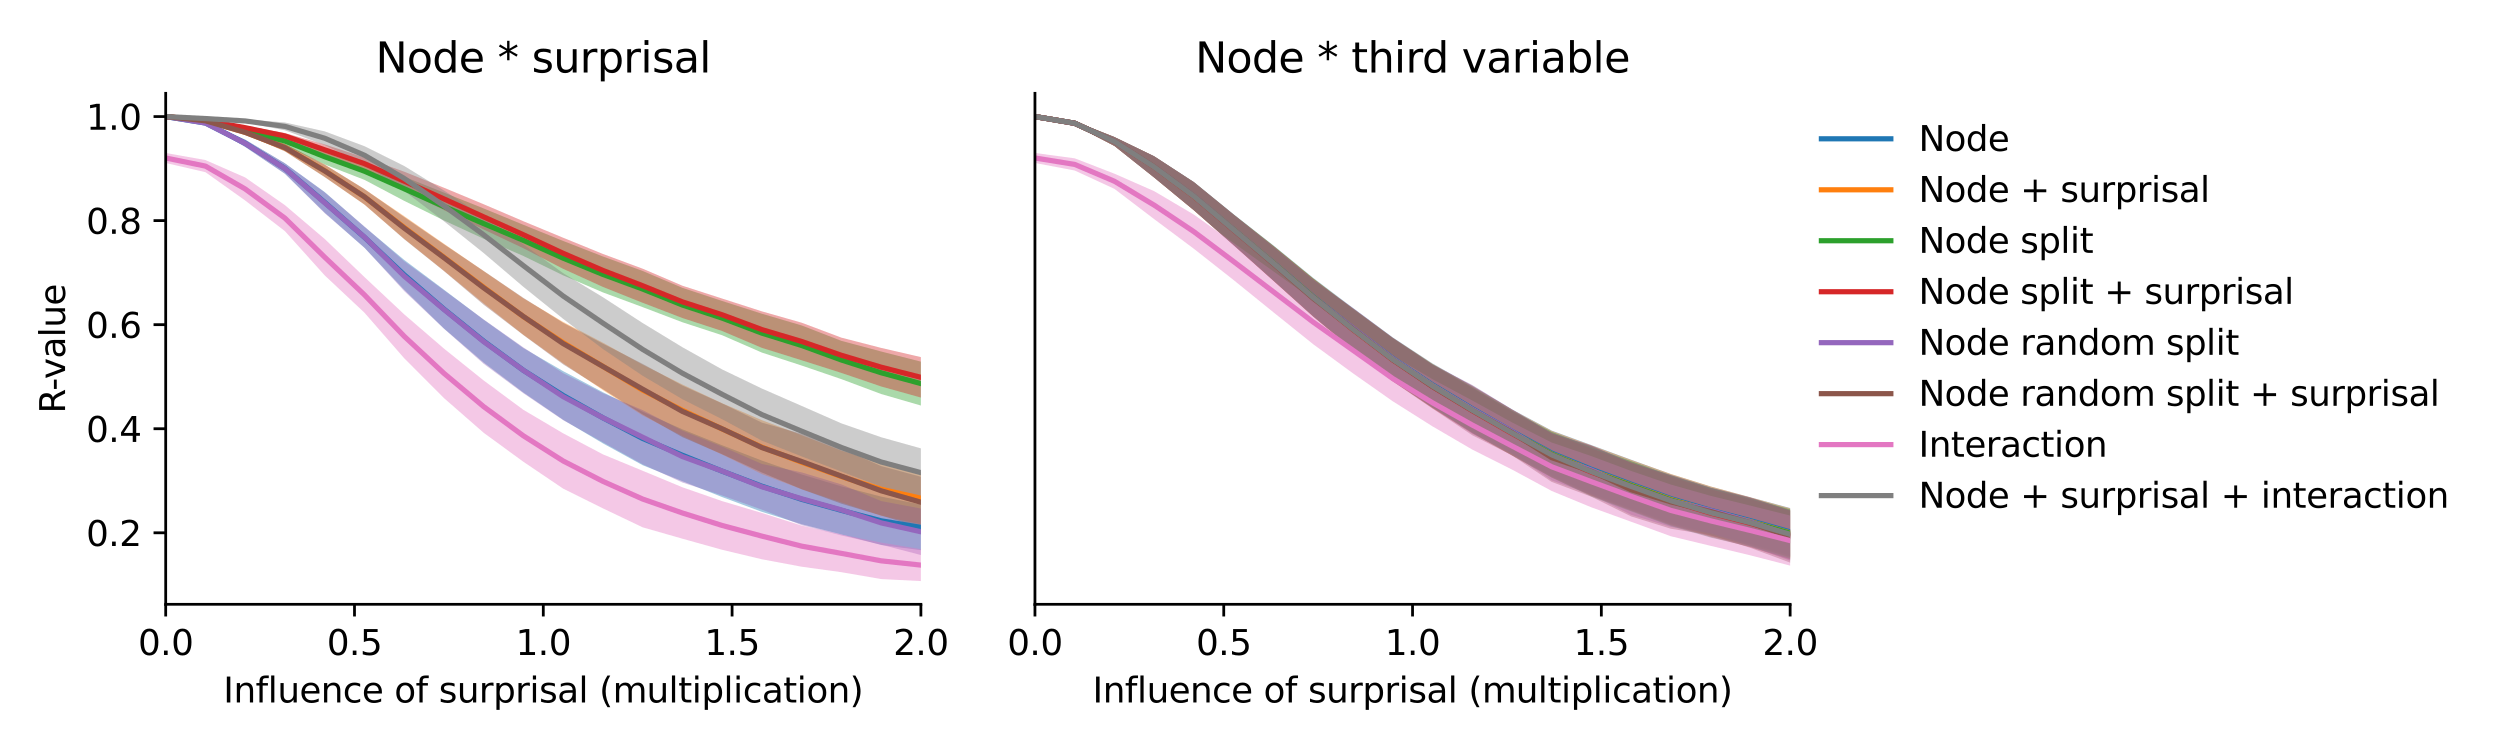 <?xml version="1.0" encoding="utf-8" standalone="no"?>
<!DOCTYPE svg PUBLIC "-//W3C//DTD SVG 1.1//EN"
  "http://www.w3.org/Graphics/SVG/1.1/DTD/svg11.dtd">
<svg xmlns:xlink="http://www.w3.org/1999/xlink" width="720pt" height="216pt" viewBox="0 0 720 216" xmlns="http://www.w3.org/2000/svg" version="1.1">
 <defs>
  <style type="text/css">*{stroke-linejoin: round; stroke-linecap: butt}</style>
 </defs>
 <g id="figure_1">
  <g id="patch_1">
   <path d="M 0 216 
L 720 216 
L 720 0 
L 0 0 
z
" style="fill: #ffffff"/>
  </g>
  <g id="axes_1">
   <g id="patch_2">
    <path d="M 47.72 174.04 
L 265.215 174.04 
L 265.215 26.88 
L 47.72 26.88 
z
" style="fill: #ffffff"/>
   </g>
   <g id="PolyCollection_1">
    <path d="M 47.72 33.569 
L 47.72 33.569 
L 59.167 35.681 
L 70.614 42.285 
L 82.061 50.016 
L 93.508 61.239 
L 104.956 71.346 
L 116.403 83.442 
L 127.85 94.596 
L 139.297 104.416 
L 150.744 113.052 
L 162.191 120.902 
L 173.638 127.697 
L 185.085 133.984 
L 196.532 138.589 
L 207.979 143.161 
L 219.427 147.416 
L 230.874 150.973 
L 242.321 153.918 
L 253.768 156.969 
L 265.215 158.456 
L 265.215 145.308 
L 265.215 145.308 
L 253.768 143.019 
L 242.321 140.068 
L 230.874 136.652 
L 219.427 132.656 
L 207.979 128.237 
L 196.532 123.646 
L 185.085 118.573 
L 173.638 112.973 
L 162.191 106.894 
L 150.744 100.262 
L 139.297 92.084 
L 127.85 83.428 
L 116.403 74.85 
L 104.956 65.324 
L 93.508 55.306 
L 82.061 47.023 
L 70.614 40.217 
L 59.167 35.174 
L 47.72 33.569 
z
" clip-path="url(#paddc26de13)" style="fill: #1f77b4; fill-opacity: 0.4"/>
   </g>
   <g id="PolyCollection_2">
    <path d="M 47.72 33.569 
L 47.72 33.569 
L 59.167 34.93 
L 70.614 38.648 
L 82.061 43.574 
L 93.508 50.953 
L 104.956 58.928 
L 116.403 68.78 
L 127.85 77.981 
L 139.297 87.373 
L 150.744 96.442 
L 162.191 104.638 
L 173.638 112.348 
L 185.085 119.677 
L 196.532 125.584 
L 207.979 130.93 
L 219.427 136.55 
L 230.874 140.922 
L 242.321 144.716 
L 253.768 148.559 
L 265.215 151.013 
L 265.215 135.949 
L 265.215 135.949 
L 253.768 133.253 
L 242.321 129.78 
L 230.874 125.328 
L 219.427 121.017 
L 207.979 116.138 
L 196.532 110.747 
L 185.085 105.047 
L 173.638 98.697 
L 162.191 92.721 
L 150.744 85.94 
L 139.297 78.087 
L 127.85 70.193 
L 116.403 62.241 
L 104.956 54.471 
L 93.508 47.372 
L 82.061 41.463 
L 70.614 37.567 
L 59.167 34.647 
L 47.72 33.569 
z
" clip-path="url(#paddc26de13)" style="fill: #ff7f0e; fill-opacity: 0.4"/>
   </g>
   <g id="PolyCollection_3">
    <path d="M 47.72 33.569 
L 47.72 33.569 
L 59.167 35.173 
L 70.614 38.545 
L 82.061 41.913 
L 93.508 47.362 
L 104.956 51.795 
L 116.403 57.844 
L 127.85 63.488 
L 139.297 68.771 
L 150.744 73.731 
L 162.191 79.307 
L 173.638 84.215 
L 185.085 88.455 
L 196.532 92.812 
L 207.979 96.552 
L 219.427 101.544 
L 230.874 105.279 
L 242.321 109.196 
L 253.768 113.478 
L 265.215 116.796 
L 265.215 104.153 
L 265.215 104.153 
L 253.768 101.232 
L 242.321 98.168 
L 230.874 93.729 
L 219.427 90.355 
L 207.979 86.685 
L 196.532 82.895 
L 185.085 78.042 
L 173.638 73.866 
L 162.191 69.397 
L 150.744 64.745 
L 139.297 60.036 
L 127.85 55.463 
L 116.403 50.889 
L 104.956 46.817 
L 93.508 42.92 
L 82.061 39.301 
L 70.614 36.775 
L 59.167 34.761 
L 47.72 33.569 
z
" clip-path="url(#paddc26de13)" style="fill: #2ca02c; fill-opacity: 0.4"/>
   </g>
   <g id="PolyCollection_4">
    <path d="M 47.72 33.57 
L 47.72 33.57 
L 59.167 34.813 
L 70.614 37.32 
L 82.061 39.983 
L 93.508 44.71 
L 104.956 48.922 
L 116.403 54.909 
L 127.85 60.514 
L 139.297 66.102 
L 150.744 71.507 
L 162.191 77.432 
L 173.638 82.634 
L 185.085 87.206 
L 196.532 91.595 
L 207.979 95.335 
L 219.427 100.189 
L 230.874 103.759 
L 242.321 107.404 
L 253.768 111.307 
L 265.215 114.504 
L 265.215 102.844 
L 265.215 102.844 
L 253.768 100.195 
L 242.321 97.241 
L 230.874 92.935 
L 219.427 89.671 
L 207.979 85.984 
L 196.532 82.285 
L 185.085 77.38 
L 173.638 73.136 
L 162.191 68.468 
L 150.744 63.722 
L 139.297 58.823 
L 127.85 54.064 
L 116.403 49.442 
L 104.956 45.352 
L 93.508 41.592 
L 82.061 38.325 
L 70.614 36.237 
L 59.167 34.578 
L 47.72 33.57 
z
" clip-path="url(#paddc26de13)" style="fill: #d62728; fill-opacity: 0.4"/>
   </g>
   <g id="PolyCollection_5">
    <path d="M 47.72 33.569 
L 47.72 33.569 
L 59.167 35.687 
L 70.614 42.345 
L 82.061 50.064 
L 93.508 61.397 
L 104.956 71.322 
L 116.403 83.82 
L 127.85 94.659 
L 139.297 104.779 
L 150.744 113.268 
L 162.191 121.011 
L 173.638 127.398 
L 185.085 133.734 
L 196.532 138.968 
L 207.979 142.711 
L 219.427 146.781 
L 230.874 151.253 
L 242.321 154.213 
L 253.768 156.875 
L 265.215 159.849 
L 265.215 146.461 
L 265.215 146.461 
L 253.768 144.311 
L 242.321 139.505 
L 230.874 136.045 
L 219.427 133.622 
L 207.979 128.627 
L 196.532 124.023 
L 185.085 118.114 
L 173.638 113.247 
L 162.191 107.466 
L 150.744 100.061 
L 139.297 92.009 
L 127.85 83.587 
L 116.403 75.219 
L 104.956 65.244 
L 93.508 55.391 
L 82.061 47.045 
L 70.614 40.216 
L 59.167 35.183 
L 47.72 33.569 
z
" clip-path="url(#paddc26de13)" style="fill: #9467bd; fill-opacity: 0.4"/>
   </g>
   <g id="PolyCollection_6">
    <path d="M 47.72 33.57 
L 47.72 33.57 
L 59.167 34.936 
L 70.614 38.685 
L 82.061 43.595 
L 93.508 51.006 
L 104.956 58.893 
L 116.403 68.889 
L 127.85 78.066 
L 139.297 87.763 
L 150.744 96.509 
L 162.191 104.947 
L 173.638 112.099 
L 185.085 119.383 
L 196.532 125.912 
L 207.979 130.831 
L 219.427 136.087 
L 230.874 140.903 
L 242.321 145.073 
L 253.768 148.462 
L 265.215 151.979 
L 265.215 137.301 
L 265.215 137.301 
L 253.768 134.23 
L 242.321 129.184 
L 230.874 124.947 
L 219.427 121.722 
L 207.979 116.189 
L 196.532 111.048 
L 185.085 104.8 
L 173.638 98.985 
L 162.191 92.968 
L 150.744 85.793 
L 139.297 78.04 
L 127.85 70.351 
L 116.403 62.498 
L 104.956 54.455 
L 93.508 47.426 
L 82.061 41.456 
L 70.614 37.558 
L 59.167 34.649 
L 47.72 33.57 
z
" clip-path="url(#paddc26de13)" style="fill: #8c564b; fill-opacity: 0.4"/>
   </g>
   <g id="PolyCollection_7">
    <path d="M 47.72 44.059 
L 47.72 46.941 
L 59.167 49.591 
L 70.614 57.747 
L 82.061 66.572 
L 93.508 79.306 
L 104.956 90.048 
L 116.403 103.169 
L 127.85 114.641 
L 139.297 124.643 
L 150.744 133 
L 162.191 140.725 
L 173.638 146.409 
L 185.085 151.871 
L 196.532 155.148 
L 207.979 158.343 
L 219.427 161.075 
L 230.874 163.216 
L 242.321 164.793 
L 253.768 166.771 
L 265.215 167.351 
L 265.215 158.155 
L 265.215 158.155 
L 253.768 156.269 
L 242.321 153.952 
L 230.874 151.363 
L 219.427 147.737 
L 207.979 144.329 
L 196.532 140.337 
L 185.085 135.584 
L 173.638 130.855 
L 162.191 124.801 
L 150.744 118.035 
L 139.297 109.577 
L 127.85 100.381 
L 116.403 90.523 
L 104.956 79.787 
L 93.508 68.819 
L 82.061 59.086 
L 70.614 51.111 
L 59.167 46.094 
L 47.72 44.059 
z
" clip-path="url(#paddc26de13)" style="fill: #e377c2; fill-opacity: 0.4"/>
   </g>
   <g id="PolyCollection_8">
    <path d="M 47.72 33.569 
L 47.72 33.569 
L 59.167 34.222 
L 70.614 35.307 
L 82.061 37.529 
L 93.508 41.791 
L 104.956 47.312 
L 116.403 54.982 
L 127.85 63.716 
L 139.297 72.874 
L 150.744 82.62 
L 162.191 91.835 
L 173.638 100.516 
L 185.085 108.229 
L 196.532 114.981 
L 207.979 120.743 
L 219.427 126.923 
L 230.874 131.451 
L 242.321 135.81 
L 253.768 140.175 
L 265.215 143.11 
L 265.215 129.133 
L 265.215 129.133 
L 253.768 125.926 
L 242.321 121.931 
L 230.874 116.907 
L 219.427 111.903 
L 207.979 106.399 
L 196.532 99.999 
L 185.085 93.035 
L 173.638 85.6 
L 162.191 78.677 
L 150.744 70.396 
L 139.297 62.384 
L 127.85 54.85 
L 116.403 47.797 
L 104.956 42.095 
L 93.508 37.832 
L 82.061 35.277 
L 70.614 34.365 
L 59.167 34.075 
L 47.72 33.569 
z
" clip-path="url(#paddc26de13)" style="fill: #7f7f7f; fill-opacity: 0.4"/>
   </g>
   <g id="matplotlib.axis_1">
    <g id="xtick_1">
     <g id="line2d_1">
      <defs>
       <path id="mf79e384adf" d="M 0 0 
L 0 3.5 
" style="stroke: #000000; stroke-width: 0.8"/>
      </defs>
      <g>
       <use xlink:href="#mf79e384adf" x="47.72" y="174.04" style="stroke: #000000; stroke-width: 0.8"/>
      </g>
     </g>
     <g id="text_1">
      <!-- 0.0 -->
      <g transform="translate(39.768 188.638)scale(0.1 -0.1)">
       <defs>
        <path id="DejaVuSans-30" d="M 2034 4250 
Q 1547 4250 1301 3770 
Q 1056 3291 1056 2328 
Q 1056 1369 1301 889 
Q 1547 409 2034 409 
Q 2525 409 2770 889 
Q 3016 1369 3016 2328 
Q 3016 3291 2770 3770 
Q 2525 4250 2034 4250 
z
M 2034 4750 
Q 2819 4750 3233 4129 
Q 3647 3509 3647 2328 
Q 3647 1150 3233 529 
Q 2819 -91 2034 -91 
Q 1250 -91 836 529 
Q 422 1150 422 2328 
Q 422 3509 836 4129 
Q 1250 4750 2034 4750 
z
" transform="scale(0.016)"/>
        <path id="DejaVuSans-2e" d="M 684 794 
L 1344 794 
L 1344 0 
L 684 0 
L 684 794 
z
" transform="scale(0.016)"/>
       </defs>
       <use xlink:href="#DejaVuSans-30"/>
       <use xlink:href="#DejaVuSans-2e" x="63.623"/>
       <use xlink:href="#DejaVuSans-30" x="95.41"/>
      </g>
     </g>
    </g>
    <g id="xtick_2">
     <g id="line2d_2">
      <g>
       <use xlink:href="#mf79e384adf" x="102.094" y="174.04" style="stroke: #000000; stroke-width: 0.8"/>
      </g>
     </g>
     <g id="text_2">
      <!-- 0.5 -->
      <g transform="translate(94.142 188.638)scale(0.1 -0.1)">
       <defs>
        <path id="DejaVuSans-35" d="M 691 4666 
L 3169 4666 
L 3169 4134 
L 1269 4134 
L 1269 2991 
Q 1406 3038 1543 3061 
Q 1681 3084 1819 3084 
Q 2600 3084 3056 2656 
Q 3513 2228 3513 1497 
Q 3513 744 3044 326 
Q 2575 -91 1722 -91 
Q 1428 -91 1123 -41 
Q 819 9 494 109 
L 494 744 
Q 775 591 1075 516 
Q 1375 441 1709 441 
Q 2250 441 2565 725 
Q 2881 1009 2881 1497 
Q 2881 1984 2565 2268 
Q 2250 2553 1709 2553 
Q 1456 2553 1204 2497 
Q 953 2441 691 2322 
L 691 4666 
z
" transform="scale(0.016)"/>
       </defs>
       <use xlink:href="#DejaVuSans-30"/>
       <use xlink:href="#DejaVuSans-2e" x="63.623"/>
       <use xlink:href="#DejaVuSans-35" x="95.41"/>
      </g>
     </g>
    </g>
    <g id="xtick_3">
     <g id="line2d_3">
      <g>
       <use xlink:href="#mf79e384adf" x="156.468" y="174.04" style="stroke: #000000; stroke-width: 0.8"/>
      </g>
     </g>
     <g id="text_3">
      <!-- 1.0 -->
      <g transform="translate(148.516 188.638)scale(0.1 -0.1)">
       <defs>
        <path id="DejaVuSans-31" d="M 794 531 
L 1825 531 
L 1825 4091 
L 703 3866 
L 703 4441 
L 1819 4666 
L 2450 4666 
L 2450 531 
L 3481 531 
L 3481 0 
L 794 0 
L 794 531 
z
" transform="scale(0.016)"/>
       </defs>
       <use xlink:href="#DejaVuSans-31"/>
       <use xlink:href="#DejaVuSans-2e" x="63.623"/>
       <use xlink:href="#DejaVuSans-30" x="95.41"/>
      </g>
     </g>
    </g>
    <g id="xtick_4">
     <g id="line2d_4">
      <g>
       <use xlink:href="#mf79e384adf" x="210.841" y="174.04" style="stroke: #000000; stroke-width: 0.8"/>
      </g>
     </g>
     <g id="text_4">
      <!-- 1.5 -->
      <g transform="translate(202.89 188.638)scale(0.1 -0.1)">
       <use xlink:href="#DejaVuSans-31"/>
       <use xlink:href="#DejaVuSans-2e" x="63.623"/>
       <use xlink:href="#DejaVuSans-35" x="95.41"/>
      </g>
     </g>
    </g>
    <g id="xtick_5">
     <g id="line2d_5">
      <g>
       <use xlink:href="#mf79e384adf" x="265.215" y="174.04" style="stroke: #000000; stroke-width: 0.8"/>
      </g>
     </g>
     <g id="text_5">
      <!-- 2.0 -->
      <g transform="translate(257.263 188.638)scale(0.1 -0.1)">
       <defs>
        <path id="DejaVuSans-32" d="M 1228 531 
L 3431 531 
L 3431 0 
L 469 0 
L 469 531 
Q 828 903 1448 1529 
Q 2069 2156 2228 2338 
Q 2531 2678 2651 2914 
Q 2772 3150 2772 3378 
Q 2772 3750 2511 3984 
Q 2250 4219 1831 4219 
Q 1534 4219 1204 4116 
Q 875 4013 500 3803 
L 500 4441 
Q 881 4594 1212 4672 
Q 1544 4750 1819 4750 
Q 2544 4750 2975 4387 
Q 3406 4025 3406 3419 
Q 3406 3131 3298 2873 
Q 3191 2616 2906 2266 
Q 2828 2175 2409 1742 
Q 1991 1309 1228 531 
z
" transform="scale(0.016)"/>
       </defs>
       <use xlink:href="#DejaVuSans-32"/>
       <use xlink:href="#DejaVuSans-2e" x="63.623"/>
       <use xlink:href="#DejaVuSans-30" x="95.41"/>
      </g>
     </g>
    </g>
    <g id="text_6">
     <!-- Influence of surprisal (multiplication) -->
     <g transform="translate(64.321 202.317)scale(0.1 -0.1)">
      <defs>
       <path id="DejaVuSans-49" d="M 628 4666 
L 1259 4666 
L 1259 0 
L 628 0 
L 628 4666 
z
" transform="scale(0.016)"/>
       <path id="DejaVuSans-6e" d="M 3513 2113 
L 3513 0 
L 2938 0 
L 2938 2094 
Q 2938 2591 2744 2837 
Q 2550 3084 2163 3084 
Q 1697 3084 1428 2787 
Q 1159 2491 1159 1978 
L 1159 0 
L 581 0 
L 581 3500 
L 1159 3500 
L 1159 2956 
Q 1366 3272 1645 3428 
Q 1925 3584 2291 3584 
Q 2894 3584 3203 3211 
Q 3513 2838 3513 2113 
z
" transform="scale(0.016)"/>
       <path id="DejaVuSans-66" d="M 2375 4863 
L 2375 4384 
L 1825 4384 
Q 1516 4384 1395 4259 
Q 1275 4134 1275 3809 
L 1275 3500 
L 2222 3500 
L 2222 3053 
L 1275 3053 
L 1275 0 
L 697 0 
L 697 3053 
L 147 3053 
L 147 3500 
L 697 3500 
L 697 3744 
Q 697 4328 969 4595 
Q 1241 4863 1831 4863 
L 2375 4863 
z
" transform="scale(0.016)"/>
       <path id="DejaVuSans-6c" d="M 603 4863 
L 1178 4863 
L 1178 0 
L 603 0 
L 603 4863 
z
" transform="scale(0.016)"/>
       <path id="DejaVuSans-75" d="M 544 1381 
L 544 3500 
L 1119 3500 
L 1119 1403 
Q 1119 906 1312 657 
Q 1506 409 1894 409 
Q 2359 409 2629 706 
Q 2900 1003 2900 1516 
L 2900 3500 
L 3475 3500 
L 3475 0 
L 2900 0 
L 2900 538 
Q 2691 219 2414 64 
Q 2138 -91 1772 -91 
Q 1169 -91 856 284 
Q 544 659 544 1381 
z
M 1991 3584 
L 1991 3584 
z
" transform="scale(0.016)"/>
       <path id="DejaVuSans-65" d="M 3597 1894 
L 3597 1613 
L 953 1613 
Q 991 1019 1311 708 
Q 1631 397 2203 397 
Q 2534 397 2845 478 
Q 3156 559 3463 722 
L 3463 178 
Q 3153 47 2828 -22 
Q 2503 -91 2169 -91 
Q 1331 -91 842 396 
Q 353 884 353 1716 
Q 353 2575 817 3079 
Q 1281 3584 2069 3584 
Q 2775 3584 3186 3129 
Q 3597 2675 3597 1894 
z
M 3022 2063 
Q 3016 2534 2758 2815 
Q 2500 3097 2075 3097 
Q 1594 3097 1305 2825 
Q 1016 2553 972 2059 
L 3022 2063 
z
" transform="scale(0.016)"/>
       <path id="DejaVuSans-63" d="M 3122 3366 
L 3122 2828 
Q 2878 2963 2633 3030 
Q 2388 3097 2138 3097 
Q 1578 3097 1268 2742 
Q 959 2388 959 1747 
Q 959 1106 1268 751 
Q 1578 397 2138 397 
Q 2388 397 2633 464 
Q 2878 531 3122 666 
L 3122 134 
Q 2881 22 2623 -34 
Q 2366 -91 2075 -91 
Q 1284 -91 818 406 
Q 353 903 353 1747 
Q 353 2603 823 3093 
Q 1294 3584 2113 3584 
Q 2378 3584 2631 3529 
Q 2884 3475 3122 3366 
z
" transform="scale(0.016)"/>
       <path id="DejaVuSans-20" transform="scale(0.016)"/>
       <path id="DejaVuSans-6f" d="M 1959 3097 
Q 1497 3097 1228 2736 
Q 959 2375 959 1747 
Q 959 1119 1226 758 
Q 1494 397 1959 397 
Q 2419 397 2687 759 
Q 2956 1122 2956 1747 
Q 2956 2369 2687 2733 
Q 2419 3097 1959 3097 
z
M 1959 3584 
Q 2709 3584 3137 3096 
Q 3566 2609 3566 1747 
Q 3566 888 3137 398 
Q 2709 -91 1959 -91 
Q 1206 -91 779 398 
Q 353 888 353 1747 
Q 353 2609 779 3096 
Q 1206 3584 1959 3584 
z
" transform="scale(0.016)"/>
       <path id="DejaVuSans-73" d="M 2834 3397 
L 2834 2853 
Q 2591 2978 2328 3040 
Q 2066 3103 1784 3103 
Q 1356 3103 1142 2972 
Q 928 2841 928 2578 
Q 928 2378 1081 2264 
Q 1234 2150 1697 2047 
L 1894 2003 
Q 2506 1872 2764 1633 
Q 3022 1394 3022 966 
Q 3022 478 2636 193 
Q 2250 -91 1575 -91 
Q 1294 -91 989 -36 
Q 684 19 347 128 
L 347 722 
Q 666 556 975 473 
Q 1284 391 1588 391 
Q 1994 391 2212 530 
Q 2431 669 2431 922 
Q 2431 1156 2273 1281 
Q 2116 1406 1581 1522 
L 1381 1569 
Q 847 1681 609 1914 
Q 372 2147 372 2553 
Q 372 3047 722 3315 
Q 1072 3584 1716 3584 
Q 2034 3584 2315 3537 
Q 2597 3491 2834 3397 
z
" transform="scale(0.016)"/>
       <path id="DejaVuSans-72" d="M 2631 2963 
Q 2534 3019 2420 3045 
Q 2306 3072 2169 3072 
Q 1681 3072 1420 2755 
Q 1159 2438 1159 1844 
L 1159 0 
L 581 0 
L 581 3500 
L 1159 3500 
L 1159 2956 
Q 1341 3275 1631 3429 
Q 1922 3584 2338 3584 
Q 2397 3584 2469 3576 
Q 2541 3569 2628 3553 
L 2631 2963 
z
" transform="scale(0.016)"/>
       <path id="DejaVuSans-70" d="M 1159 525 
L 1159 -1331 
L 581 -1331 
L 581 3500 
L 1159 3500 
L 1159 2969 
Q 1341 3281 1617 3432 
Q 1894 3584 2278 3584 
Q 2916 3584 3314 3078 
Q 3713 2572 3713 1747 
Q 3713 922 3314 415 
Q 2916 -91 2278 -91 
Q 1894 -91 1617 61 
Q 1341 213 1159 525 
z
M 3116 1747 
Q 3116 2381 2855 2742 
Q 2594 3103 2138 3103 
Q 1681 3103 1420 2742 
Q 1159 2381 1159 1747 
Q 1159 1113 1420 752 
Q 1681 391 2138 391 
Q 2594 391 2855 752 
Q 3116 1113 3116 1747 
z
" transform="scale(0.016)"/>
       <path id="DejaVuSans-69" d="M 603 3500 
L 1178 3500 
L 1178 0 
L 603 0 
L 603 3500 
z
M 603 4863 
L 1178 4863 
L 1178 4134 
L 603 4134 
L 603 4863 
z
" transform="scale(0.016)"/>
       <path id="DejaVuSans-61" d="M 2194 1759 
Q 1497 1759 1228 1600 
Q 959 1441 959 1056 
Q 959 750 1161 570 
Q 1363 391 1709 391 
Q 2188 391 2477 730 
Q 2766 1069 2766 1631 
L 2766 1759 
L 2194 1759 
z
M 3341 1997 
L 3341 0 
L 2766 0 
L 2766 531 
Q 2569 213 2275 61 
Q 1981 -91 1556 -91 
Q 1019 -91 701 211 
Q 384 513 384 1019 
Q 384 1609 779 1909 
Q 1175 2209 1959 2209 
L 2766 2209 
L 2766 2266 
Q 2766 2663 2505 2880 
Q 2244 3097 1772 3097 
Q 1472 3097 1187 3025 
Q 903 2953 641 2809 
L 641 3341 
Q 956 3463 1253 3523 
Q 1550 3584 1831 3584 
Q 2591 3584 2966 3190 
Q 3341 2797 3341 1997 
z
" transform="scale(0.016)"/>
       <path id="DejaVuSans-28" d="M 1984 4856 
Q 1566 4138 1362 3434 
Q 1159 2731 1159 2009 
Q 1159 1288 1364 580 
Q 1569 -128 1984 -844 
L 1484 -844 
Q 1016 -109 783 600 
Q 550 1309 550 2009 
Q 550 2706 781 3412 
Q 1013 4119 1484 4856 
L 1984 4856 
z
" transform="scale(0.016)"/>
       <path id="DejaVuSans-6d" d="M 3328 2828 
Q 3544 3216 3844 3400 
Q 4144 3584 4550 3584 
Q 5097 3584 5394 3201 
Q 5691 2819 5691 2113 
L 5691 0 
L 5113 0 
L 5113 2094 
Q 5113 2597 4934 2840 
Q 4756 3084 4391 3084 
Q 3944 3084 3684 2787 
Q 3425 2491 3425 1978 
L 3425 0 
L 2847 0 
L 2847 2094 
Q 2847 2600 2669 2842 
Q 2491 3084 2119 3084 
Q 1678 3084 1418 2786 
Q 1159 2488 1159 1978 
L 1159 0 
L 581 0 
L 581 3500 
L 1159 3500 
L 1159 2956 
Q 1356 3278 1631 3431 
Q 1906 3584 2284 3584 
Q 2666 3584 2933 3390 
Q 3200 3197 3328 2828 
z
" transform="scale(0.016)"/>
       <path id="DejaVuSans-74" d="M 1172 4494 
L 1172 3500 
L 2356 3500 
L 2356 3053 
L 1172 3053 
L 1172 1153 
Q 1172 725 1289 603 
Q 1406 481 1766 481 
L 2356 481 
L 2356 0 
L 1766 0 
Q 1100 0 847 248 
Q 594 497 594 1153 
L 594 3053 
L 172 3053 
L 172 3500 
L 594 3500 
L 594 4494 
L 1172 4494 
z
" transform="scale(0.016)"/>
       <path id="DejaVuSans-29" d="M 513 4856 
L 1013 4856 
Q 1481 4119 1714 3412 
Q 1947 2706 1947 2009 
Q 1947 1309 1714 600 
Q 1481 -109 1013 -844 
L 513 -844 
Q 928 -128 1133 580 
Q 1338 1288 1338 2009 
Q 1338 2731 1133 3434 
Q 928 4138 513 4856 
z
" transform="scale(0.016)"/>
      </defs>
      <use xlink:href="#DejaVuSans-49"/>
      <use xlink:href="#DejaVuSans-6e" x="29.492"/>
      <use xlink:href="#DejaVuSans-66" x="92.871"/>
      <use xlink:href="#DejaVuSans-6c" x="128.076"/>
      <use xlink:href="#DejaVuSans-75" x="155.859"/>
      <use xlink:href="#DejaVuSans-65" x="219.238"/>
      <use xlink:href="#DejaVuSans-6e" x="280.762"/>
      <use xlink:href="#DejaVuSans-63" x="344.141"/>
      <use xlink:href="#DejaVuSans-65" x="399.121"/>
      <use xlink:href="#DejaVuSans-20" x="460.645"/>
      <use xlink:href="#DejaVuSans-6f" x="492.432"/>
      <use xlink:href="#DejaVuSans-66" x="553.613"/>
      <use xlink:href="#DejaVuSans-20" x="588.818"/>
      <use xlink:href="#DejaVuSans-73" x="620.605"/>
      <use xlink:href="#DejaVuSans-75" x="672.705"/>
      <use xlink:href="#DejaVuSans-72" x="736.084"/>
      <use xlink:href="#DejaVuSans-70" x="777.197"/>
      <use xlink:href="#DejaVuSans-72" x="840.674"/>
      <use xlink:href="#DejaVuSans-69" x="881.787"/>
      <use xlink:href="#DejaVuSans-73" x="909.57"/>
      <use xlink:href="#DejaVuSans-61" x="961.67"/>
      <use xlink:href="#DejaVuSans-6c" x="1022.949"/>
      <use xlink:href="#DejaVuSans-20" x="1050.732"/>
      <use xlink:href="#DejaVuSans-28" x="1082.52"/>
      <use xlink:href="#DejaVuSans-6d" x="1121.533"/>
      <use xlink:href="#DejaVuSans-75" x="1218.945"/>
      <use xlink:href="#DejaVuSans-6c" x="1282.324"/>
      <use xlink:href="#DejaVuSans-74" x="1310.107"/>
      <use xlink:href="#DejaVuSans-69" x="1349.316"/>
      <use xlink:href="#DejaVuSans-70" x="1377.1"/>
      <use xlink:href="#DejaVuSans-6c" x="1440.576"/>
      <use xlink:href="#DejaVuSans-69" x="1468.359"/>
      <use xlink:href="#DejaVuSans-63" x="1496.143"/>
      <use xlink:href="#DejaVuSans-61" x="1551.123"/>
      <use xlink:href="#DejaVuSans-74" x="1612.402"/>
      <use xlink:href="#DejaVuSans-69" x="1651.611"/>
      <use xlink:href="#DejaVuSans-6f" x="1679.395"/>
      <use xlink:href="#DejaVuSans-6e" x="1740.576"/>
      <use xlink:href="#DejaVuSans-29" x="1803.955"/>
     </g>
    </g>
   </g>
   <g id="matplotlib.axis_2">
    <g id="ytick_1">
     <g id="line2d_6">
      <defs>
       <path id="m08da350a70" d="M 0 0 
L -3.5 0 
" style="stroke: #000000; stroke-width: 0.8"/>
      </defs>
      <g>
       <use xlink:href="#m08da350a70" x="47.72" y="153.447" style="stroke: #000000; stroke-width: 0.8"/>
      </g>
     </g>
     <g id="text_7">
      <!-- 0.2 -->
      <g transform="translate(24.817 157.246)scale(0.1 -0.1)">
       <use xlink:href="#DejaVuSans-30"/>
       <use xlink:href="#DejaVuSans-2e" x="63.623"/>
       <use xlink:href="#DejaVuSans-32" x="95.41"/>
      </g>
     </g>
    </g>
    <g id="ytick_2">
     <g id="line2d_7">
      <g>
       <use xlink:href="#m08da350a70" x="47.72" y="123.478" style="stroke: #000000; stroke-width: 0.8"/>
      </g>
     </g>
     <g id="text_8">
      <!-- 0.4 -->
      <g transform="translate(24.817 127.277)scale(0.1 -0.1)">
       <defs>
        <path id="DejaVuSans-34" d="M 2419 4116 
L 825 1625 
L 2419 1625 
L 2419 4116 
z
M 2253 4666 
L 3047 4666 
L 3047 1625 
L 3713 1625 
L 3713 1100 
L 3047 1100 
L 3047 0 
L 2419 0 
L 2419 1100 
L 313 1100 
L 313 1709 
L 2253 4666 
z
" transform="scale(0.016)"/>
       </defs>
       <use xlink:href="#DejaVuSans-30"/>
       <use xlink:href="#DejaVuSans-2e" x="63.623"/>
       <use xlink:href="#DejaVuSans-34" x="95.41"/>
      </g>
     </g>
    </g>
    <g id="ytick_3">
     <g id="line2d_8">
      <g>
       <use xlink:href="#m08da350a70" x="47.72" y="93.508" style="stroke: #000000; stroke-width: 0.8"/>
      </g>
     </g>
     <g id="text_9">
      <!-- 0.6 -->
      <g transform="translate(24.817 97.307)scale(0.1 -0.1)">
       <defs>
        <path id="DejaVuSans-36" d="M 2113 2584 
Q 1688 2584 1439 2293 
Q 1191 2003 1191 1497 
Q 1191 994 1439 701 
Q 1688 409 2113 409 
Q 2538 409 2786 701 
Q 3034 994 3034 1497 
Q 3034 2003 2786 2293 
Q 2538 2584 2113 2584 
z
M 3366 4563 
L 3366 3988 
Q 3128 4100 2886 4159 
Q 2644 4219 2406 4219 
Q 1781 4219 1451 3797 
Q 1122 3375 1075 2522 
Q 1259 2794 1537 2939 
Q 1816 3084 2150 3084 
Q 2853 3084 3261 2657 
Q 3669 2231 3669 1497 
Q 3669 778 3244 343 
Q 2819 -91 2113 -91 
Q 1303 -91 875 529 
Q 447 1150 447 2328 
Q 447 3434 972 4092 
Q 1497 4750 2381 4750 
Q 2619 4750 2861 4703 
Q 3103 4656 3366 4563 
z
" transform="scale(0.016)"/>
       </defs>
       <use xlink:href="#DejaVuSans-30"/>
       <use xlink:href="#DejaVuSans-2e" x="63.623"/>
       <use xlink:href="#DejaVuSans-36" x="95.41"/>
      </g>
     </g>
    </g>
    <g id="ytick_4">
     <g id="line2d_9">
      <g>
       <use xlink:href="#m08da350a70" x="47.72" y="63.539" style="stroke: #000000; stroke-width: 0.8"/>
      </g>
     </g>
     <g id="text_10">
      <!-- 0.8 -->
      <g transform="translate(24.817 67.338)scale(0.1 -0.1)">
       <defs>
        <path id="DejaVuSans-38" d="M 2034 2216 
Q 1584 2216 1326 1975 
Q 1069 1734 1069 1313 
Q 1069 891 1326 650 
Q 1584 409 2034 409 
Q 2484 409 2743 651 
Q 3003 894 3003 1313 
Q 3003 1734 2745 1975 
Q 2488 2216 2034 2216 
z
M 1403 2484 
Q 997 2584 770 2862 
Q 544 3141 544 3541 
Q 544 4100 942 4425 
Q 1341 4750 2034 4750 
Q 2731 4750 3128 4425 
Q 3525 4100 3525 3541 
Q 3525 3141 3298 2862 
Q 3072 2584 2669 2484 
Q 3125 2378 3379 2068 
Q 3634 1759 3634 1313 
Q 3634 634 3220 271 
Q 2806 -91 2034 -91 
Q 1263 -91 848 271 
Q 434 634 434 1313 
Q 434 1759 690 2068 
Q 947 2378 1403 2484 
z
M 1172 3481 
Q 1172 3119 1398 2916 
Q 1625 2713 2034 2713 
Q 2441 2713 2670 2916 
Q 2900 3119 2900 3481 
Q 2900 3844 2670 4047 
Q 2441 4250 2034 4250 
Q 1625 4250 1398 4047 
Q 1172 3844 1172 3481 
z
" transform="scale(0.016)"/>
       </defs>
       <use xlink:href="#DejaVuSans-30"/>
       <use xlink:href="#DejaVuSans-2e" x="63.623"/>
       <use xlink:href="#DejaVuSans-38" x="95.41"/>
      </g>
     </g>
    </g>
    <g id="ytick_5">
     <g id="line2d_10">
      <g>
       <use xlink:href="#m08da350a70" x="47.72" y="33.569" style="stroke: #000000; stroke-width: 0.8"/>
      </g>
     </g>
     <g id="text_11">
      <!-- 1.0 -->
      <g transform="translate(24.817 37.368)scale(0.1 -0.1)">
       <use xlink:href="#DejaVuSans-31"/>
       <use xlink:href="#DejaVuSans-2e" x="63.623"/>
       <use xlink:href="#DejaVuSans-30" x="95.41"/>
      </g>
     </g>
    </g>
    <g id="text_12">
     <!-- R-value -->
     <g transform="translate(18.737 119.065)rotate(-90)scale(0.1 -0.1)">
      <defs>
       <path id="DejaVuSans-52" d="M 2841 2188 
Q 3044 2119 3236 1894 
Q 3428 1669 3622 1275 
L 4263 0 
L 3584 0 
L 2988 1197 
Q 2756 1666 2539 1819 
Q 2322 1972 1947 1972 
L 1259 1972 
L 1259 0 
L 628 0 
L 628 4666 
L 2053 4666 
Q 2853 4666 3247 4331 
Q 3641 3997 3641 3322 
Q 3641 2881 3436 2590 
Q 3231 2300 2841 2188 
z
M 1259 4147 
L 1259 2491 
L 2053 2491 
Q 2509 2491 2742 2702 
Q 2975 2913 2975 3322 
Q 2975 3731 2742 3939 
Q 2509 4147 2053 4147 
L 1259 4147 
z
" transform="scale(0.016)"/>
       <path id="DejaVuSans-2d" d="M 313 2009 
L 1997 2009 
L 1997 1497 
L 313 1497 
L 313 2009 
z
" transform="scale(0.016)"/>
       <path id="DejaVuSans-76" d="M 191 3500 
L 800 3500 
L 1894 563 
L 2988 3500 
L 3597 3500 
L 2284 0 
L 1503 0 
L 191 3500 
z
" transform="scale(0.016)"/>
      </defs>
      <use xlink:href="#DejaVuSans-52"/>
      <use xlink:href="#DejaVuSans-2d" x="65.482"/>
      <use xlink:href="#DejaVuSans-76" x="98.941"/>
      <use xlink:href="#DejaVuSans-61" x="158.121"/>
      <use xlink:href="#DejaVuSans-6c" x="219.4"/>
      <use xlink:href="#DejaVuSans-75" x="247.184"/>
      <use xlink:href="#DejaVuSans-65" x="310.562"/>
     </g>
    </g>
   </g>
   <g id="line2d_11">
    <path d="M 47.72 33.569 
L 59.167 35.428 
L 70.614 41.251 
L 82.061 48.519 
L 93.508 58.273 
L 104.956 68.335 
L 116.403 79.146 
L 127.85 89.012 
L 139.297 98.25 
L 150.744 106.657 
L 162.191 113.898 
L 173.638 120.335 
L 185.085 126.279 
L 196.532 131.117 
L 207.979 135.699 
L 219.427 140.036 
L 230.874 143.812 
L 242.321 146.993 
L 253.768 149.994 
L 265.215 151.882 
" clip-path="url(#paddc26de13)" style="fill: none; stroke: #1f77b4; stroke-width: 1.5; stroke-linecap: square"/>
   </g>
   <g id="line2d_12">
    <path d="M 47.72 33.569 
L 59.167 34.789 
L 70.614 38.108 
L 82.061 42.518 
L 93.508 49.163 
L 104.956 56.7 
L 116.403 65.511 
L 127.85 74.087 
L 139.297 82.73 
L 150.744 91.191 
L 162.191 98.679 
L 173.638 105.522 
L 185.085 112.362 
L 196.532 118.166 
L 207.979 123.534 
L 219.427 128.784 
L 230.874 133.125 
L 242.321 137.248 
L 253.768 140.906 
L 265.215 143.481 
" clip-path="url(#paddc26de13)" style="fill: none; stroke: #ff7f0e; stroke-width: 1.5; stroke-linecap: square"/>
   </g>
   <g id="line2d_13">
    <path d="M 47.72 33.569 
L 59.167 34.967 
L 70.614 37.66 
L 82.061 40.607 
L 93.508 45.141 
L 104.956 49.306 
L 116.403 54.366 
L 127.85 59.476 
L 139.297 64.403 
L 150.744 69.238 
L 162.191 74.352 
L 173.638 79.04 
L 185.085 83.248 
L 196.532 87.853 
L 207.979 91.618 
L 219.427 95.949 
L 230.874 99.504 
L 242.321 103.682 
L 253.768 107.355 
L 265.215 110.474 
" clip-path="url(#paddc26de13)" style="fill: none; stroke: #2ca02c; stroke-width: 1.5; stroke-linecap: square"/>
   </g>
   <g id="line2d_14">
    <path d="M 47.72 33.57 
L 59.167 34.695 
L 70.614 36.778 
L 82.061 39.154 
L 93.508 43.151 
L 104.956 47.137 
L 116.403 52.175 
L 127.85 57.289 
L 139.297 62.463 
L 150.744 67.615 
L 162.191 72.95 
L 173.638 77.885 
L 185.085 82.293 
L 196.532 86.94 
L 207.979 90.66 
L 219.427 94.93 
L 230.874 98.347 
L 242.321 102.322 
L 253.768 105.751 
L 265.215 108.674 
" clip-path="url(#paddc26de13)" style="fill: none; stroke: #d62728; stroke-width: 1.5; stroke-linecap: square"/>
   </g>
   <g id="line2d_15">
    <path d="M 47.72 33.569 
L 59.167 35.435 
L 70.614 41.28 
L 82.061 48.554 
L 93.508 58.394 
L 104.956 68.283 
L 116.403 79.519 
L 127.85 89.123 
L 139.297 98.394 
L 150.744 106.665 
L 162.191 114.238 
L 173.638 120.322 
L 185.085 125.924 
L 196.532 131.495 
L 207.979 135.669 
L 219.427 140.201 
L 230.874 143.649 
L 242.321 146.859 
L 253.768 150.593 
L 265.215 153.155 
" clip-path="url(#paddc26de13)" style="fill: none; stroke: #9467bd; stroke-width: 1.5; stroke-linecap: square"/>
   </g>
   <g id="line2d_16">
    <path d="M 47.72 33.57 
L 59.167 34.792 
L 70.614 38.122 
L 82.061 42.526 
L 93.508 49.216 
L 104.956 56.674 
L 116.403 65.693 
L 127.85 74.208 
L 139.297 82.902 
L 150.744 91.151 
L 162.191 98.958 
L 173.638 105.542 
L 185.085 112.091 
L 196.532 118.48 
L 207.979 123.51 
L 219.427 128.905 
L 230.874 132.925 
L 242.321 137.128 
L 253.768 141.346 
L 265.215 144.64 
" clip-path="url(#paddc26de13)" style="fill: none; stroke: #8c564b; stroke-width: 1.5; stroke-linecap: square"/>
   </g>
   <g id="line2d_17">
    <path d="M 47.72 45.5 
L 59.167 47.843 
L 70.614 54.429 
L 82.061 62.829 
L 93.508 74.062 
L 104.956 84.917 
L 116.403 96.846 
L 127.85 107.511 
L 139.297 117.11 
L 150.744 125.518 
L 162.191 132.763 
L 173.638 138.632 
L 185.085 143.728 
L 196.532 147.743 
L 207.979 151.336 
L 219.427 154.406 
L 230.874 157.29 
L 242.321 159.373 
L 253.768 161.52 
L 265.215 162.753 
" clip-path="url(#paddc26de13)" style="fill: none; stroke: #e377c2; stroke-width: 1.5; stroke-linecap: square"/>
   </g>
   <g id="line2d_18">
    <path d="M 47.72 33.569 
L 59.167 34.149 
L 70.614 34.836 
L 82.061 36.403 
L 93.508 39.812 
L 104.956 44.704 
L 116.403 51.389 
L 127.85 59.283 
L 139.297 67.629 
L 150.744 76.508 
L 162.191 85.256 
L 173.638 93.058 
L 185.085 100.632 
L 196.532 107.49 
L 207.979 113.571 
L 219.427 119.413 
L 230.874 124.179 
L 242.321 128.871 
L 253.768 133.051 
L 265.215 136.122 
" clip-path="url(#paddc26de13)" style="fill: none; stroke: #7f7f7f; stroke-width: 1.5; stroke-linecap: square"/>
   </g>
   <g id="patch_3">
    <path d="M 47.72 174.04 
L 47.72 26.88 
" style="fill: none; stroke: #000000; stroke-width: 0.8; stroke-linejoin: miter; stroke-linecap: square"/>
   </g>
   <g id="patch_4">
    <path d="M 47.72 174.04 
L 265.215 174.04 
" style="fill: none; stroke: #000000; stroke-width: 0.8; stroke-linejoin: miter; stroke-linecap: square"/>
   </g>
   <g id="text_13">
    <!-- Node * surprisal -->
    <g transform="translate(108.186 20.88)scale(0.12 -0.12)">
     <defs>
      <path id="DejaVuSans-4e" d="M 628 4666 
L 1478 4666 
L 3547 763 
L 3547 4666 
L 4159 4666 
L 4159 0 
L 3309 0 
L 1241 3903 
L 1241 0 
L 628 0 
L 628 4666 
z
" transform="scale(0.016)"/>
      <path id="DejaVuSans-64" d="M 2906 2969 
L 2906 4863 
L 3481 4863 
L 3481 0 
L 2906 0 
L 2906 525 
Q 2725 213 2448 61 
Q 2172 -91 1784 -91 
Q 1150 -91 751 415 
Q 353 922 353 1747 
Q 353 2572 751 3078 
Q 1150 3584 1784 3584 
Q 2172 3584 2448 3432 
Q 2725 3281 2906 2969 
z
M 947 1747 
Q 947 1113 1208 752 
Q 1469 391 1925 391 
Q 2381 391 2643 752 
Q 2906 1113 2906 1747 
Q 2906 2381 2643 2742 
Q 2381 3103 1925 3103 
Q 1469 3103 1208 2742 
Q 947 2381 947 1747 
z
" transform="scale(0.016)"/>
      <path id="DejaVuSans-2a" d="M 3009 3897 
L 1888 3291 
L 3009 2681 
L 2828 2375 
L 1778 3009 
L 1778 1831 
L 1422 1831 
L 1422 3009 
L 372 2375 
L 191 2681 
L 1313 3291 
L 191 3897 
L 372 4206 
L 1422 3572 
L 1422 4750 
L 1778 4750 
L 1778 3572 
L 2828 4206 
L 3009 3897 
z
" transform="scale(0.016)"/>
     </defs>
     <use xlink:href="#DejaVuSans-4e"/>
     <use xlink:href="#DejaVuSans-6f" x="74.805"/>
     <use xlink:href="#DejaVuSans-64" x="135.986"/>
     <use xlink:href="#DejaVuSans-65" x="199.463"/>
     <use xlink:href="#DejaVuSans-20" x="260.986"/>
     <use xlink:href="#DejaVuSans-2a" x="292.773"/>
     <use xlink:href="#DejaVuSans-20" x="342.773"/>
     <use xlink:href="#DejaVuSans-73" x="374.561"/>
     <use xlink:href="#DejaVuSans-75" x="426.66"/>
     <use xlink:href="#DejaVuSans-72" x="490.039"/>
     <use xlink:href="#DejaVuSans-70" x="531.152"/>
     <use xlink:href="#DejaVuSans-72" x="594.629"/>
     <use xlink:href="#DejaVuSans-69" x="635.742"/>
     <use xlink:href="#DejaVuSans-73" x="663.525"/>
     <use xlink:href="#DejaVuSans-61" x="715.625"/>
     <use xlink:href="#DejaVuSans-6c" x="776.904"/>
    </g>
   </g>
  </g>
  <g id="axes_2">
   <g id="patch_5">
    <path d="M 298.065 174.04 
L 515.56 174.04 
L 515.56 26.88 
L 298.065 26.88 
z
" style="fill: #ffffff"/>
   </g>
   <g id="PolyCollection_9">
    <path d="M 298.065 33.569 
L 298.065 33.569 
L 309.512 36.064 
L 320.959 42.024 
L 332.406 51.114 
L 343.853 60.529 
L 355.301 70.487 
L 366.748 80.721 
L 378.195 90.934 
L 389.642 100.472 
L 401.089 109.296 
L 412.536 116.999 
L 423.983 124.169 
L 435.43 130.591 
L 446.877 137 
L 458.324 142.162 
L 469.772 146.519 
L 481.219 150.656 
L 492.666 153.804 
L 504.113 156.68 
L 515.56 160.055 
L 515.56 146.309 
L 515.56 146.309 
L 504.113 143.222 
L 492.666 140.135 
L 481.219 136.553 
L 469.772 132.397 
L 458.324 128.181 
L 446.877 123.991 
L 435.43 117.885 
L 423.983 111.208 
L 412.536 104.654 
L 401.089 97.162 
L 389.642 88.699 
L 378.195 80.017 
L 366.748 70.673 
L 355.301 61.723 
L 343.853 52.427 
L 332.406 45.02 
L 320.959 39.465 
L 309.512 34.937 
L 298.065 33.569 
z
" clip-path="url(#pa8a245210f)" style="fill: #1f77b4; fill-opacity: 0.4"/>
   </g>
   <g id="PolyCollection_10">
    <path d="M 298.065 33.569 
L 298.065 33.569 
L 309.512 36.068 
L 320.959 42.039 
L 332.406 51.127 
L 343.853 60.561 
L 355.301 70.537 
L 366.748 80.795 
L 378.195 91.076 
L 389.642 100.659 
L 401.089 109.632 
L 412.536 117.383 
L 423.983 124.613 
L 435.43 131.083 
L 446.877 137.489 
L 458.324 142.761 
L 469.772 147.025 
L 481.219 151.204 
L 492.666 154.397 
L 504.113 157.195 
L 515.56 160.622 
L 515.56 146.395 
L 515.56 146.395 
L 504.113 143.227 
L 492.666 140.081 
L 481.219 136.511 
L 469.772 132.454 
L 458.324 128.263 
L 446.877 124.087 
L 435.43 117.973 
L 423.983 111.317 
L 412.536 104.755 
L 401.089 97.264 
L 389.642 88.857 
L 378.195 80.166 
L 366.748 70.796 
L 355.301 61.8 
L 343.853 52.475 
L 332.406 45.039 
L 320.959 39.478 
L 309.512 34.936 
L 298.065 33.569 
z
" clip-path="url(#pa8a245210f)" style="fill: #ff7f0e; fill-opacity: 0.4"/>
   </g>
   <g id="PolyCollection_11">
    <path d="M 298.065 33.569 
L 298.065 33.569 
L 309.512 36.055 
L 320.959 42.006 
L 332.406 51.087 
L 343.853 60.539 
L 355.301 70.55 
L 366.748 80.822 
L 378.195 91.083 
L 389.642 100.716 
L 401.089 109.651 
L 412.536 117.428 
L 423.983 124.611 
L 435.43 130.93 
L 446.877 137.304 
L 458.324 142.574 
L 469.772 146.839 
L 481.219 151.037 
L 492.666 154.229 
L 504.113 157.108 
L 515.56 160.456 
L 515.56 146.688 
L 515.56 146.688 
L 504.113 143.548 
L 492.666 140.549 
L 481.219 136.983 
L 469.772 132.847 
L 458.324 128.79 
L 446.877 124.381 
L 435.43 118.315 
L 423.983 111.618 
L 412.536 104.907 
L 401.089 97.352 
L 389.642 88.935 
L 378.195 80.194 
L 366.748 70.812 
L 355.301 61.816 
L 343.853 52.485 
L 332.406 45.024 
L 320.959 39.47 
L 309.512 34.933 
L 298.065 33.569 
z
" clip-path="url(#pa8a245210f)" style="fill: #2ca02c; fill-opacity: 0.4"/>
   </g>
   <g id="PolyCollection_12">
    <path d="M 298.065 33.57 
L 298.065 33.57 
L 309.512 36.061 
L 320.959 42.031 
L 332.406 51.124 
L 343.853 60.603 
L 355.301 70.628 
L 366.748 80.891 
L 378.195 91.184 
L 389.642 100.801 
L 401.089 109.813 
L 412.536 117.579 
L 423.983 124.787 
L 435.43 131.157 
L 446.877 137.497 
L 458.324 142.808 
L 469.772 147.123 
L 481.219 151.33 
L 492.666 154.632 
L 504.113 157.615 
L 515.56 161.178 
L 515.56 147.042 
L 515.56 147.042 
L 504.113 143.787 
L 492.666 140.922 
L 481.219 137.268 
L 469.772 133.174 
L 458.324 129.151 
L 446.877 124.717 
L 435.43 118.494 
L 423.983 111.751 
L 412.536 105.062 
L 401.089 97.475 
L 389.642 89.052 
L 378.195 80.331 
L 366.748 70.941 
L 355.301 61.928 
L 343.853 52.548 
L 332.406 45.043 
L 320.959 39.481 
L 309.512 34.936 
L 298.065 33.57 
z
" clip-path="url(#pa8a245210f)" style="fill: #d62728; fill-opacity: 0.4"/>
   </g>
   <g id="PolyCollection_13">
    <path d="M 298.065 33.569 
L 298.065 33.569 
L 309.512 36.065 
L 320.959 42.007 
L 332.406 51.127 
L 343.853 60.521 
L 355.301 70.647 
L 366.748 80.78 
L 378.195 91.065 
L 389.642 100.397 
L 401.089 109.49 
L 412.536 117.257 
L 423.983 124.918 
L 435.43 130.648 
L 446.877 138.348 
L 458.324 142.49 
L 469.772 148.27 
L 481.219 151.773 
L 492.666 153.611 
L 504.113 157.288 
L 515.56 161.496 
L 515.56 147.017 
L 515.56 147.017 
L 504.113 143.302 
L 492.666 140.468 
L 481.219 136.838 
L 469.772 133.272 
L 458.324 128.307 
L 446.877 124.704 
L 435.43 117.855 
L 423.983 110.866 
L 412.536 104.906 
L 401.089 97.207 
L 389.642 88.667 
L 378.195 80.504 
L 366.748 71.045 
L 355.301 61.776 
L 343.853 52.435 
L 332.406 44.996 
L 320.959 39.476 
L 309.512 34.942 
L 298.065 33.569 
z
" clip-path="url(#pa8a245210f)" style="fill: #9467bd; fill-opacity: 0.4"/>
   </g>
   <g id="PolyCollection_14">
    <path d="M 298.065 33.57 
L 298.065 33.57 
L 309.512 36.071 
L 320.959 42.023 
L 332.406 51.141 
L 343.853 60.554 
L 355.301 70.69 
L 366.748 80.85 
L 378.195 91.203 
L 389.642 100.606 
L 401.089 109.816 
L 412.536 117.639 
L 423.983 125.33 
L 435.43 131.13 
L 446.877 138.791 
L 458.324 143.069 
L 469.772 148.733 
L 481.219 152.286 
L 492.666 154.149 
L 504.113 157.791 
L 515.56 162.038 
L 515.56 147.015 
L 515.56 147.015 
L 504.113 143.3 
L 492.666 140.488 
L 481.219 136.826 
L 469.772 133.348 
L 458.324 128.383 
L 446.877 124.831 
L 435.43 117.928 
L 423.983 111.001 
L 412.536 105.002 
L 401.089 97.324 
L 389.642 88.808 
L 378.195 80.668 
L 366.748 71.17 
L 355.301 61.843 
L 343.853 52.485 
L 332.406 45.016 
L 320.959 39.488 
L 309.512 34.942 
L 298.065 33.57 
z
" clip-path="url(#pa8a245210f)" style="fill: #8c564b; fill-opacity: 0.4"/>
   </g>
   <g id="PolyCollection_15">
    <path d="M 298.065 44.059 
L 298.065 46.941 
L 309.512 49.107 
L 320.959 54.396 
L 332.406 63.114 
L 343.853 71.664 
L 355.301 80.676 
L 366.748 89.939 
L 378.195 99.133 
L 389.642 107.505 
L 401.089 115.553 
L 412.536 122.781 
L 423.983 129.463 
L 435.43 135.22 
L 446.877 141.397 
L 458.324 146.118 
L 469.772 150.267 
L 481.219 154.448 
L 492.666 157.203 
L 504.113 159.941 
L 515.56 162.901 
L 515.56 148.486 
L 515.56 148.486 
L 504.113 145.623 
L 492.666 142.809 
L 481.219 139.564 
L 469.772 135.645 
L 458.324 131.373 
L 446.877 127.453 
L 435.43 121.645 
L 423.983 115.335 
L 412.536 109.202 
L 401.089 102.454 
L 389.642 94.228 
L 378.195 86.389 
L 366.748 78.158 
L 355.301 69.998 
L 343.853 61.821 
L 332.406 55.058 
L 320.959 50.024 
L 309.512 45.595 
L 298.065 44.059 
z
" clip-path="url(#pa8a245210f)" style="fill: #e377c2; fill-opacity: 0.4"/>
   </g>
   <g id="PolyCollection_16">
    <path d="M 298.065 33.569 
L 298.065 33.569 
L 309.512 36.065 
L 320.959 42.024 
L 332.406 51.102 
L 343.853 60.514 
L 355.301 70.499 
L 366.748 80.769 
L 378.195 91.051 
L 389.642 100.681 
L 401.089 109.63 
L 412.536 117.382 
L 423.983 124.666 
L 435.43 131.165 
L 446.877 137.535 
L 458.324 143.017 
L 469.772 147.286 
L 481.219 151.516 
L 492.666 154.831 
L 504.113 157.501 
L 515.56 160.952 
L 515.56 146.799 
L 515.56 146.799 
L 504.113 143.571 
L 492.666 140.484 
L 481.219 136.895 
L 469.772 132.889 
L 458.324 128.665 
L 446.877 124.448 
L 435.43 118.239 
L 423.983 111.582 
L 412.536 104.919 
L 401.089 97.449 
L 389.642 89.026 
L 378.195 80.353 
L 366.748 70.923 
L 355.301 61.907 
L 343.853 52.548 
L 332.406 45.074 
L 320.959 39.493 
L 309.512 34.929 
L 298.065 33.569 
z
" clip-path="url(#pa8a245210f)" style="fill: #7f7f7f; fill-opacity: 0.4"/>
   </g>
   <g id="matplotlib.axis_3">
    <g id="xtick_6">
     <g id="line2d_19">
      <g>
       <use xlink:href="#mf79e384adf" x="298.065" y="174.04" style="stroke: #000000; stroke-width: 0.8"/>
      </g>
     </g>
     <g id="text_14">
      <!-- 0.0 -->
      <g transform="translate(290.113 188.638)scale(0.1 -0.1)">
       <use xlink:href="#DejaVuSans-30"/>
       <use xlink:href="#DejaVuSans-2e" x="63.623"/>
       <use xlink:href="#DejaVuSans-30" x="95.41"/>
      </g>
     </g>
    </g>
    <g id="xtick_7">
     <g id="line2d_20">
      <g>
       <use xlink:href="#mf79e384adf" x="352.439" y="174.04" style="stroke: #000000; stroke-width: 0.8"/>
      </g>
     </g>
     <g id="text_15">
      <!-- 0.5 -->
      <g transform="translate(344.487 188.638)scale(0.1 -0.1)">
       <use xlink:href="#DejaVuSans-30"/>
       <use xlink:href="#DejaVuSans-2e" x="63.623"/>
       <use xlink:href="#DejaVuSans-35" x="95.41"/>
      </g>
     </g>
    </g>
    <g id="xtick_8">
     <g id="line2d_21">
      <g>
       <use xlink:href="#mf79e384adf" x="406.812" y="174.04" style="stroke: #000000; stroke-width: 0.8"/>
      </g>
     </g>
     <g id="text_16">
      <!-- 1.0 -->
      <g transform="translate(398.861 188.638)scale(0.1 -0.1)">
       <use xlink:href="#DejaVuSans-31"/>
       <use xlink:href="#DejaVuSans-2e" x="63.623"/>
       <use xlink:href="#DejaVuSans-30" x="95.41"/>
      </g>
     </g>
    </g>
    <g id="xtick_9">
     <g id="line2d_22">
      <g>
       <use xlink:href="#mf79e384adf" x="461.186" y="174.04" style="stroke: #000000; stroke-width: 0.8"/>
      </g>
     </g>
     <g id="text_17">
      <!-- 1.5 -->
      <g transform="translate(453.235 188.638)scale(0.1 -0.1)">
       <use xlink:href="#DejaVuSans-31"/>
       <use xlink:href="#DejaVuSans-2e" x="63.623"/>
       <use xlink:href="#DejaVuSans-35" x="95.41"/>
      </g>
     </g>
    </g>
    <g id="xtick_10">
     <g id="line2d_23">
      <g>
       <use xlink:href="#mf79e384adf" x="515.56" y="174.04" style="stroke: #000000; stroke-width: 0.8"/>
      </g>
     </g>
     <g id="text_18">
      <!-- 2.0 -->
      <g transform="translate(507.608 188.638)scale(0.1 -0.1)">
       <use xlink:href="#DejaVuSans-32"/>
       <use xlink:href="#DejaVuSans-2e" x="63.623"/>
       <use xlink:href="#DejaVuSans-30" x="95.41"/>
      </g>
     </g>
    </g>
    <g id="text_19">
     <!-- Influence of surprisal (multiplication) -->
     <g transform="translate(314.666 202.317)scale(0.1 -0.1)">
      <use xlink:href="#DejaVuSans-49"/>
      <use xlink:href="#DejaVuSans-6e" x="29.492"/>
      <use xlink:href="#DejaVuSans-66" x="92.871"/>
      <use xlink:href="#DejaVuSans-6c" x="128.076"/>
      <use xlink:href="#DejaVuSans-75" x="155.859"/>
      <use xlink:href="#DejaVuSans-65" x="219.238"/>
      <use xlink:href="#DejaVuSans-6e" x="280.762"/>
      <use xlink:href="#DejaVuSans-63" x="344.141"/>
      <use xlink:href="#DejaVuSans-65" x="399.121"/>
      <use xlink:href="#DejaVuSans-20" x="460.645"/>
      <use xlink:href="#DejaVuSans-6f" x="492.432"/>
      <use xlink:href="#DejaVuSans-66" x="553.613"/>
      <use xlink:href="#DejaVuSans-20" x="588.818"/>
      <use xlink:href="#DejaVuSans-73" x="620.605"/>
      <use xlink:href="#DejaVuSans-75" x="672.705"/>
      <use xlink:href="#DejaVuSans-72" x="736.084"/>
      <use xlink:href="#DejaVuSans-70" x="777.197"/>
      <use xlink:href="#DejaVuSans-72" x="840.674"/>
      <use xlink:href="#DejaVuSans-69" x="881.787"/>
      <use xlink:href="#DejaVuSans-73" x="909.57"/>
      <use xlink:href="#DejaVuSans-61" x="961.67"/>
      <use xlink:href="#DejaVuSans-6c" x="1022.949"/>
      <use xlink:href="#DejaVuSans-20" x="1050.732"/>
      <use xlink:href="#DejaVuSans-28" x="1082.52"/>
      <use xlink:href="#DejaVuSans-6d" x="1121.533"/>
      <use xlink:href="#DejaVuSans-75" x="1218.945"/>
      <use xlink:href="#DejaVuSans-6c" x="1282.324"/>
      <use xlink:href="#DejaVuSans-74" x="1310.107"/>
      <use xlink:href="#DejaVuSans-69" x="1349.316"/>
      <use xlink:href="#DejaVuSans-70" x="1377.1"/>
      <use xlink:href="#DejaVuSans-6c" x="1440.576"/>
      <use xlink:href="#DejaVuSans-69" x="1468.359"/>
      <use xlink:href="#DejaVuSans-63" x="1496.143"/>
      <use xlink:href="#DejaVuSans-61" x="1551.123"/>
      <use xlink:href="#DejaVuSans-74" x="1612.402"/>
      <use xlink:href="#DejaVuSans-69" x="1651.611"/>
      <use xlink:href="#DejaVuSans-6f" x="1679.395"/>
      <use xlink:href="#DejaVuSans-6e" x="1740.576"/>
      <use xlink:href="#DejaVuSans-29" x="1803.955"/>
     </g>
    </g>
   </g>
   <g id="line2d_24">
    <path d="M 298.065 33.569 
L 309.512 35.5 
L 320.959 40.744 
L 332.406 48.067 
L 343.853 56.478 
L 355.301 66.105 
L 366.748 75.697 
L 378.195 85.476 
L 389.642 94.586 
L 401.089 103.229 
L 412.536 110.827 
L 423.983 117.688 
L 435.43 124.238 
L 446.877 130.496 
L 458.324 135.171 
L 469.772 139.458 
L 481.219 143.605 
L 492.666 146.969 
L 504.113 149.951 
L 515.56 153.182 
" clip-path="url(#pa8a245210f)" style="fill: none; stroke: #1f77b4; stroke-width: 1.5; stroke-linecap: square"/>
   </g>
   <g id="line2d_25">
    <path d="M 298.065 33.569 
L 309.512 35.502 
L 320.959 40.759 
L 332.406 48.083 
L 343.853 56.518 
L 355.301 66.168 
L 366.748 75.796 
L 378.195 85.621 
L 389.642 94.758 
L 401.089 103.448 
L 412.536 111.069 
L 423.983 117.965 
L 435.43 124.528 
L 446.877 130.788 
L 458.324 135.512 
L 469.772 139.74 
L 481.219 143.858 
L 492.666 147.239 
L 504.113 150.211 
L 515.56 153.508 
" clip-path="url(#pa8a245210f)" style="fill: none; stroke: #ff7f0e; stroke-width: 1.5; stroke-linecap: square"/>
   </g>
   <g id="line2d_26">
    <path d="M 298.065 33.569 
L 309.512 35.494 
L 320.959 40.738 
L 332.406 48.055 
L 343.853 56.512 
L 355.301 66.183 
L 366.748 75.817 
L 378.195 85.639 
L 389.642 94.826 
L 401.089 103.502 
L 412.536 111.167 
L 423.983 118.114 
L 435.43 124.622 
L 446.877 130.843 
L 458.324 135.682 
L 469.772 139.843 
L 481.219 144.01 
L 492.666 147.389 
L 504.113 150.328 
L 515.56 153.572 
" clip-path="url(#pa8a245210f)" style="fill: none; stroke: #2ca02c; stroke-width: 1.5; stroke-linecap: square"/>
   </g>
   <g id="line2d_27">
    <path d="M 298.065 33.57 
L 309.512 35.498 
L 320.959 40.756 
L 332.406 48.083 
L 343.853 56.575 
L 355.301 66.278 
L 366.748 75.916 
L 378.195 85.757 
L 389.642 94.927 
L 401.089 103.644 
L 412.536 111.32 
L 423.983 118.269 
L 435.43 124.825 
L 446.877 131.107 
L 458.324 135.98 
L 469.772 140.148 
L 481.219 144.299 
L 492.666 147.777 
L 504.113 150.701 
L 515.56 154.11 
" clip-path="url(#pa8a245210f)" style="fill: none; stroke: #d62728; stroke-width: 1.5; stroke-linecap: square"/>
   </g>
   <g id="line2d_28">
    <path d="M 298.065 33.569 
L 309.512 35.504 
L 320.959 40.741 
L 332.406 48.062 
L 343.853 56.478 
L 355.301 66.212 
L 366.748 75.913 
L 378.195 85.785 
L 389.642 94.532 
L 401.089 103.348 
L 412.536 111.081 
L 423.983 117.892 
L 435.43 124.252 
L 446.877 131.526 
L 458.324 135.398 
L 469.772 140.771 
L 481.219 144.305 
L 492.666 147.04 
L 504.113 150.295 
L 515.56 154.257 
" clip-path="url(#pa8a245210f)" style="fill: none; stroke: #9467bd; stroke-width: 1.5; stroke-linecap: square"/>
   </g>
   <g id="line2d_29">
    <path d="M 298.065 33.57 
L 309.512 35.506 
L 320.959 40.755 
L 332.406 48.078 
L 343.853 56.519 
L 355.301 66.267 
L 366.748 76.01 
L 378.195 85.936 
L 389.642 94.707 
L 401.089 103.57 
L 412.536 111.32 
L 423.983 118.166 
L 435.43 124.529 
L 446.877 131.811 
L 458.324 135.726 
L 469.772 141.041 
L 481.219 144.556 
L 492.666 147.319 
L 504.113 150.546 
L 515.56 154.527 
" clip-path="url(#pa8a245210f)" style="fill: none; stroke: #8c564b; stroke-width: 1.5; stroke-linecap: square"/>
   </g>
   <g id="line2d_30">
    <path d="M 298.065 45.5 
L 309.512 47.351 
L 320.959 52.21 
L 332.406 59.086 
L 343.853 66.742 
L 355.301 75.337 
L 366.748 84.049 
L 378.195 92.761 
L 389.642 100.866 
L 401.089 109.004 
L 412.536 115.991 
L 423.983 122.399 
L 435.43 128.432 
L 446.877 134.425 
L 458.324 138.745 
L 469.772 142.956 
L 481.219 147.006 
L 492.666 150.006 
L 504.113 152.782 
L 515.56 155.694 
" clip-path="url(#pa8a245210f)" style="fill: none; stroke: #e377c2; stroke-width: 1.5; stroke-linecap: square"/>
   </g>
   <g id="line2d_31">
    <path d="M 298.065 33.569 
L 309.512 35.497 
L 320.959 40.759 
L 332.406 48.088 
L 343.853 56.531 
L 355.301 66.203 
L 366.748 75.846 
L 378.195 85.702 
L 389.642 94.854 
L 401.089 103.54 
L 412.536 111.151 
L 423.983 118.124 
L 435.43 124.702 
L 446.877 130.992 
L 458.324 135.841 
L 469.772 140.087 
L 481.219 144.206 
L 492.666 147.658 
L 504.113 150.536 
L 515.56 153.875 
" clip-path="url(#pa8a245210f)" style="fill: none; stroke: #7f7f7f; stroke-width: 1.5; stroke-linecap: square"/>
   </g>
   <g id="patch_6">
    <path d="M 298.065 174.04 
L 298.065 26.88 
" style="fill: none; stroke: #000000; stroke-width: 0.8; stroke-linejoin: miter; stroke-linecap: square"/>
   </g>
   <g id="patch_7">
    <path d="M 298.065 174.04 
L 515.56 174.04 
" style="fill: none; stroke: #000000; stroke-width: 0.8; stroke-linejoin: miter; stroke-linecap: square"/>
   </g>
   <g id="text_20">
    <!-- Node * third variable -->
    <g transform="translate(344.233 20.88)scale(0.12 -0.12)">
     <defs>
      <path id="DejaVuSans-68" d="M 3513 2113 
L 3513 0 
L 2938 0 
L 2938 2094 
Q 2938 2591 2744 2837 
Q 2550 3084 2163 3084 
Q 1697 3084 1428 2787 
Q 1159 2491 1159 1978 
L 1159 0 
L 581 0 
L 581 4863 
L 1159 4863 
L 1159 2956 
Q 1366 3272 1645 3428 
Q 1925 3584 2291 3584 
Q 2894 3584 3203 3211 
Q 3513 2838 3513 2113 
z
" transform="scale(0.016)"/>
      <path id="DejaVuSans-62" d="M 3116 1747 
Q 3116 2381 2855 2742 
Q 2594 3103 2138 3103 
Q 1681 3103 1420 2742 
Q 1159 2381 1159 1747 
Q 1159 1113 1420 752 
Q 1681 391 2138 391 
Q 2594 391 2855 752 
Q 3116 1113 3116 1747 
z
M 1159 2969 
Q 1341 3281 1617 3432 
Q 1894 3584 2278 3584 
Q 2916 3584 3314 3078 
Q 3713 2572 3713 1747 
Q 3713 922 3314 415 
Q 2916 -91 2278 -91 
Q 1894 -91 1617 61 
Q 1341 213 1159 525 
L 1159 0 
L 581 0 
L 581 4863 
L 1159 4863 
L 1159 2969 
z
" transform="scale(0.016)"/>
     </defs>
     <use xlink:href="#DejaVuSans-4e"/>
     <use xlink:href="#DejaVuSans-6f" x="74.805"/>
     <use xlink:href="#DejaVuSans-64" x="135.986"/>
     <use xlink:href="#DejaVuSans-65" x="199.463"/>
     <use xlink:href="#DejaVuSans-20" x="260.986"/>
     <use xlink:href="#DejaVuSans-2a" x="292.773"/>
     <use xlink:href="#DejaVuSans-20" x="342.773"/>
     <use xlink:href="#DejaVuSans-74" x="374.561"/>
     <use xlink:href="#DejaVuSans-68" x="413.77"/>
     <use xlink:href="#DejaVuSans-69" x="477.148"/>
     <use xlink:href="#DejaVuSans-72" x="504.932"/>
     <use xlink:href="#DejaVuSans-64" x="544.295"/>
     <use xlink:href="#DejaVuSans-20" x="607.771"/>
     <use xlink:href="#DejaVuSans-76" x="639.559"/>
     <use xlink:href="#DejaVuSans-61" x="698.738"/>
     <use xlink:href="#DejaVuSans-72" x="760.018"/>
     <use xlink:href="#DejaVuSans-69" x="801.131"/>
     <use xlink:href="#DejaVuSans-61" x="828.914"/>
     <use xlink:href="#DejaVuSans-62" x="890.193"/>
     <use xlink:href="#DejaVuSans-6c" x="953.67"/>
     <use xlink:href="#DejaVuSans-65" x="981.453"/>
    </g>
   </g>
   <g id="legend_1">
    <g id="line2d_32">
     <path d="M 524.56 39.978 
L 534.56 39.978 
L 544.56 39.978 
" style="fill: none; stroke: #1f77b4; stroke-width: 1.5; stroke-linecap: square"/>
    </g>
    <g id="text_21">
     <!-- Node -->
     <g transform="translate(552.56 43.478)scale(0.1 -0.1)">
      <use xlink:href="#DejaVuSans-4e"/>
      <use xlink:href="#DejaVuSans-6f" x="74.805"/>
      <use xlink:href="#DejaVuSans-64" x="135.986"/>
      <use xlink:href="#DejaVuSans-65" x="199.463"/>
     </g>
    </g>
    <g id="line2d_33">
     <path d="M 524.56 54.657 
L 534.56 54.657 
L 544.56 54.657 
" style="fill: none; stroke: #ff7f0e; stroke-width: 1.5; stroke-linecap: square"/>
    </g>
    <g id="text_22">
     <!-- Node + surprisal -->
     <g transform="translate(552.56 58.157)scale(0.1 -0.1)">
      <defs>
       <path id="DejaVuSans-2b" d="M 2944 4013 
L 2944 2272 
L 4684 2272 
L 4684 1741 
L 2944 1741 
L 2944 0 
L 2419 0 
L 2419 1741 
L 678 1741 
L 678 2272 
L 2419 2272 
L 2419 4013 
L 2944 4013 
z
" transform="scale(0.016)"/>
      </defs>
      <use xlink:href="#DejaVuSans-4e"/>
      <use xlink:href="#DejaVuSans-6f" x="74.805"/>
      <use xlink:href="#DejaVuSans-64" x="135.986"/>
      <use xlink:href="#DejaVuSans-65" x="199.463"/>
      <use xlink:href="#DejaVuSans-20" x="260.986"/>
      <use xlink:href="#DejaVuSans-2b" x="292.773"/>
      <use xlink:href="#DejaVuSans-20" x="376.562"/>
      <use xlink:href="#DejaVuSans-73" x="408.35"/>
      <use xlink:href="#DejaVuSans-75" x="460.449"/>
      <use xlink:href="#DejaVuSans-72" x="523.828"/>
      <use xlink:href="#DejaVuSans-70" x="564.941"/>
      <use xlink:href="#DejaVuSans-72" x="628.418"/>
      <use xlink:href="#DejaVuSans-69" x="669.531"/>
      <use xlink:href="#DejaVuSans-73" x="697.314"/>
      <use xlink:href="#DejaVuSans-61" x="749.414"/>
      <use xlink:href="#DejaVuSans-6c" x="810.693"/>
     </g>
    </g>
    <g id="line2d_34">
     <path d="M 524.56 69.335 
L 534.56 69.335 
L 544.56 69.335 
" style="fill: none; stroke: #2ca02c; stroke-width: 1.5; stroke-linecap: square"/>
    </g>
    <g id="text_23">
     <!-- Node split -->
     <g transform="translate(552.56 72.835)scale(0.1 -0.1)">
      <use xlink:href="#DejaVuSans-4e"/>
      <use xlink:href="#DejaVuSans-6f" x="74.805"/>
      <use xlink:href="#DejaVuSans-64" x="135.986"/>
      <use xlink:href="#DejaVuSans-65" x="199.463"/>
      <use xlink:href="#DejaVuSans-20" x="260.986"/>
      <use xlink:href="#DejaVuSans-73" x="292.773"/>
      <use xlink:href="#DejaVuSans-70" x="344.873"/>
      <use xlink:href="#DejaVuSans-6c" x="408.35"/>
      <use xlink:href="#DejaVuSans-69" x="436.133"/>
      <use xlink:href="#DejaVuSans-74" x="463.916"/>
     </g>
    </g>
    <g id="line2d_35">
     <path d="M 524.56 84.013 
L 534.56 84.013 
L 544.56 84.013 
" style="fill: none; stroke: #d62728; stroke-width: 1.5; stroke-linecap: square"/>
    </g>
    <g id="text_24">
     <!-- Node split + surprisal -->
     <g transform="translate(552.56 87.513)scale(0.1 -0.1)">
      <use xlink:href="#DejaVuSans-4e"/>
      <use xlink:href="#DejaVuSans-6f" x="74.805"/>
      <use xlink:href="#DejaVuSans-64" x="135.986"/>
      <use xlink:href="#DejaVuSans-65" x="199.463"/>
      <use xlink:href="#DejaVuSans-20" x="260.986"/>
      <use xlink:href="#DejaVuSans-73" x="292.773"/>
      <use xlink:href="#DejaVuSans-70" x="344.873"/>
      <use xlink:href="#DejaVuSans-6c" x="408.35"/>
      <use xlink:href="#DejaVuSans-69" x="436.133"/>
      <use xlink:href="#DejaVuSans-74" x="463.916"/>
      <use xlink:href="#DejaVuSans-20" x="503.125"/>
      <use xlink:href="#DejaVuSans-2b" x="534.912"/>
      <use xlink:href="#DejaVuSans-20" x="618.701"/>
      <use xlink:href="#DejaVuSans-73" x="650.488"/>
      <use xlink:href="#DejaVuSans-75" x="702.588"/>
      <use xlink:href="#DejaVuSans-72" x="765.967"/>
      <use xlink:href="#DejaVuSans-70" x="807.08"/>
      <use xlink:href="#DejaVuSans-72" x="870.557"/>
      <use xlink:href="#DejaVuSans-69" x="911.67"/>
      <use xlink:href="#DejaVuSans-73" x="939.453"/>
      <use xlink:href="#DejaVuSans-61" x="991.553"/>
      <use xlink:href="#DejaVuSans-6c" x="1052.832"/>
     </g>
    </g>
    <g id="line2d_36">
     <path d="M 524.56 98.691 
L 534.56 98.691 
L 544.56 98.691 
" style="fill: none; stroke: #9467bd; stroke-width: 1.5; stroke-linecap: square"/>
    </g>
    <g id="text_25">
     <!-- Node random split -->
     <g transform="translate(552.56 102.191)scale(0.1 -0.1)">
      <use xlink:href="#DejaVuSans-4e"/>
      <use xlink:href="#DejaVuSans-6f" x="74.805"/>
      <use xlink:href="#DejaVuSans-64" x="135.986"/>
      <use xlink:href="#DejaVuSans-65" x="199.463"/>
      <use xlink:href="#DejaVuSans-20" x="260.986"/>
      <use xlink:href="#DejaVuSans-72" x="292.773"/>
      <use xlink:href="#DejaVuSans-61" x="333.887"/>
      <use xlink:href="#DejaVuSans-6e" x="395.166"/>
      <use xlink:href="#DejaVuSans-64" x="458.545"/>
      <use xlink:href="#DejaVuSans-6f" x="522.021"/>
      <use xlink:href="#DejaVuSans-6d" x="583.203"/>
      <use xlink:href="#DejaVuSans-20" x="680.615"/>
      <use xlink:href="#DejaVuSans-73" x="712.402"/>
      <use xlink:href="#DejaVuSans-70" x="764.502"/>
      <use xlink:href="#DejaVuSans-6c" x="827.979"/>
      <use xlink:href="#DejaVuSans-69" x="855.762"/>
      <use xlink:href="#DejaVuSans-74" x="883.545"/>
     </g>
    </g>
    <g id="line2d_37">
     <path d="M 524.56 113.369 
L 534.56 113.369 
L 544.56 113.369 
" style="fill: none; stroke: #8c564b; stroke-width: 1.5; stroke-linecap: square"/>
    </g>
    <g id="text_26">
     <!-- Node random split + surprisal -->
     <g transform="translate(552.56 116.869)scale(0.1 -0.1)">
      <use xlink:href="#DejaVuSans-4e"/>
      <use xlink:href="#DejaVuSans-6f" x="74.805"/>
      <use xlink:href="#DejaVuSans-64" x="135.986"/>
      <use xlink:href="#DejaVuSans-65" x="199.463"/>
      <use xlink:href="#DejaVuSans-20" x="260.986"/>
      <use xlink:href="#DejaVuSans-72" x="292.773"/>
      <use xlink:href="#DejaVuSans-61" x="333.887"/>
      <use xlink:href="#DejaVuSans-6e" x="395.166"/>
      <use xlink:href="#DejaVuSans-64" x="458.545"/>
      <use xlink:href="#DejaVuSans-6f" x="522.021"/>
      <use xlink:href="#DejaVuSans-6d" x="583.203"/>
      <use xlink:href="#DejaVuSans-20" x="680.615"/>
      <use xlink:href="#DejaVuSans-73" x="712.402"/>
      <use xlink:href="#DejaVuSans-70" x="764.502"/>
      <use xlink:href="#DejaVuSans-6c" x="827.979"/>
      <use xlink:href="#DejaVuSans-69" x="855.762"/>
      <use xlink:href="#DejaVuSans-74" x="883.545"/>
      <use xlink:href="#DejaVuSans-20" x="922.754"/>
      <use xlink:href="#DejaVuSans-2b" x="954.541"/>
      <use xlink:href="#DejaVuSans-20" x="1038.33"/>
      <use xlink:href="#DejaVuSans-73" x="1070.117"/>
      <use xlink:href="#DejaVuSans-75" x="1122.217"/>
      <use xlink:href="#DejaVuSans-72" x="1185.596"/>
      <use xlink:href="#DejaVuSans-70" x="1226.709"/>
      <use xlink:href="#DejaVuSans-72" x="1290.186"/>
      <use xlink:href="#DejaVuSans-69" x="1331.299"/>
      <use xlink:href="#DejaVuSans-73" x="1359.082"/>
      <use xlink:href="#DejaVuSans-61" x="1411.182"/>
      <use xlink:href="#DejaVuSans-6c" x="1472.461"/>
     </g>
    </g>
    <g id="line2d_38">
     <path d="M 524.56 128.047 
L 534.56 128.047 
L 544.56 128.047 
" style="fill: none; stroke: #e377c2; stroke-width: 1.5; stroke-linecap: square"/>
    </g>
    <g id="text_27">
     <!-- Interaction -->
     <g transform="translate(552.56 131.547)scale(0.1 -0.1)">
      <use xlink:href="#DejaVuSans-49"/>
      <use xlink:href="#DejaVuSans-6e" x="29.492"/>
      <use xlink:href="#DejaVuSans-74" x="92.871"/>
      <use xlink:href="#DejaVuSans-65" x="132.08"/>
      <use xlink:href="#DejaVuSans-72" x="193.604"/>
      <use xlink:href="#DejaVuSans-61" x="234.717"/>
      <use xlink:href="#DejaVuSans-63" x="295.996"/>
      <use xlink:href="#DejaVuSans-74" x="350.977"/>
      <use xlink:href="#DejaVuSans-69" x="390.186"/>
      <use xlink:href="#DejaVuSans-6f" x="417.969"/>
      <use xlink:href="#DejaVuSans-6e" x="479.15"/>
     </g>
    </g>
    <g id="line2d_39">
     <path d="M 524.56 142.725 
L 534.56 142.725 
L 544.56 142.725 
" style="fill: none; stroke: #7f7f7f; stroke-width: 1.5; stroke-linecap: square"/>
    </g>
    <g id="text_28">
     <!-- Node + surprisal + interaction -->
     <g transform="translate(552.56 146.225)scale(0.1 -0.1)">
      <use xlink:href="#DejaVuSans-4e"/>
      <use xlink:href="#DejaVuSans-6f" x="74.805"/>
      <use xlink:href="#DejaVuSans-64" x="135.986"/>
      <use xlink:href="#DejaVuSans-65" x="199.463"/>
      <use xlink:href="#DejaVuSans-20" x="260.986"/>
      <use xlink:href="#DejaVuSans-2b" x="292.773"/>
      <use xlink:href="#DejaVuSans-20" x="376.562"/>
      <use xlink:href="#DejaVuSans-73" x="408.35"/>
      <use xlink:href="#DejaVuSans-75" x="460.449"/>
      <use xlink:href="#DejaVuSans-72" x="523.828"/>
      <use xlink:href="#DejaVuSans-70" x="564.941"/>
      <use xlink:href="#DejaVuSans-72" x="628.418"/>
      <use xlink:href="#DejaVuSans-69" x="669.531"/>
      <use xlink:href="#DejaVuSans-73" x="697.314"/>
      <use xlink:href="#DejaVuSans-61" x="749.414"/>
      <use xlink:href="#DejaVuSans-6c" x="810.693"/>
      <use xlink:href="#DejaVuSans-20" x="838.477"/>
      <use xlink:href="#DejaVuSans-2b" x="870.264"/>
      <use xlink:href="#DejaVuSans-20" x="954.053"/>
      <use xlink:href="#DejaVuSans-69" x="985.84"/>
      <use xlink:href="#DejaVuSans-6e" x="1013.623"/>
      <use xlink:href="#DejaVuSans-74" x="1077.002"/>
      <use xlink:href="#DejaVuSans-65" x="1116.211"/>
      <use xlink:href="#DejaVuSans-72" x="1177.734"/>
      <use xlink:href="#DejaVuSans-61" x="1218.848"/>
      <use xlink:href="#DejaVuSans-63" x="1280.127"/>
      <use xlink:href="#DejaVuSans-74" x="1335.107"/>
      <use xlink:href="#DejaVuSans-69" x="1374.316"/>
      <use xlink:href="#DejaVuSans-6f" x="1402.1"/>
      <use xlink:href="#DejaVuSans-6e" x="1463.281"/>
     </g>
    </g>
   </g>
  </g>
 </g>
 <defs>
  <clipPath id="paddc26de13">
   <rect x="47.72" y="26.88" width="217.495" height="147.16"/>
  </clipPath>
  <clipPath id="pa8a245210f">
   <rect x="298.065" y="26.88" width="217.495" height="147.16"/>
  </clipPath>
 </defs>
</svg>
